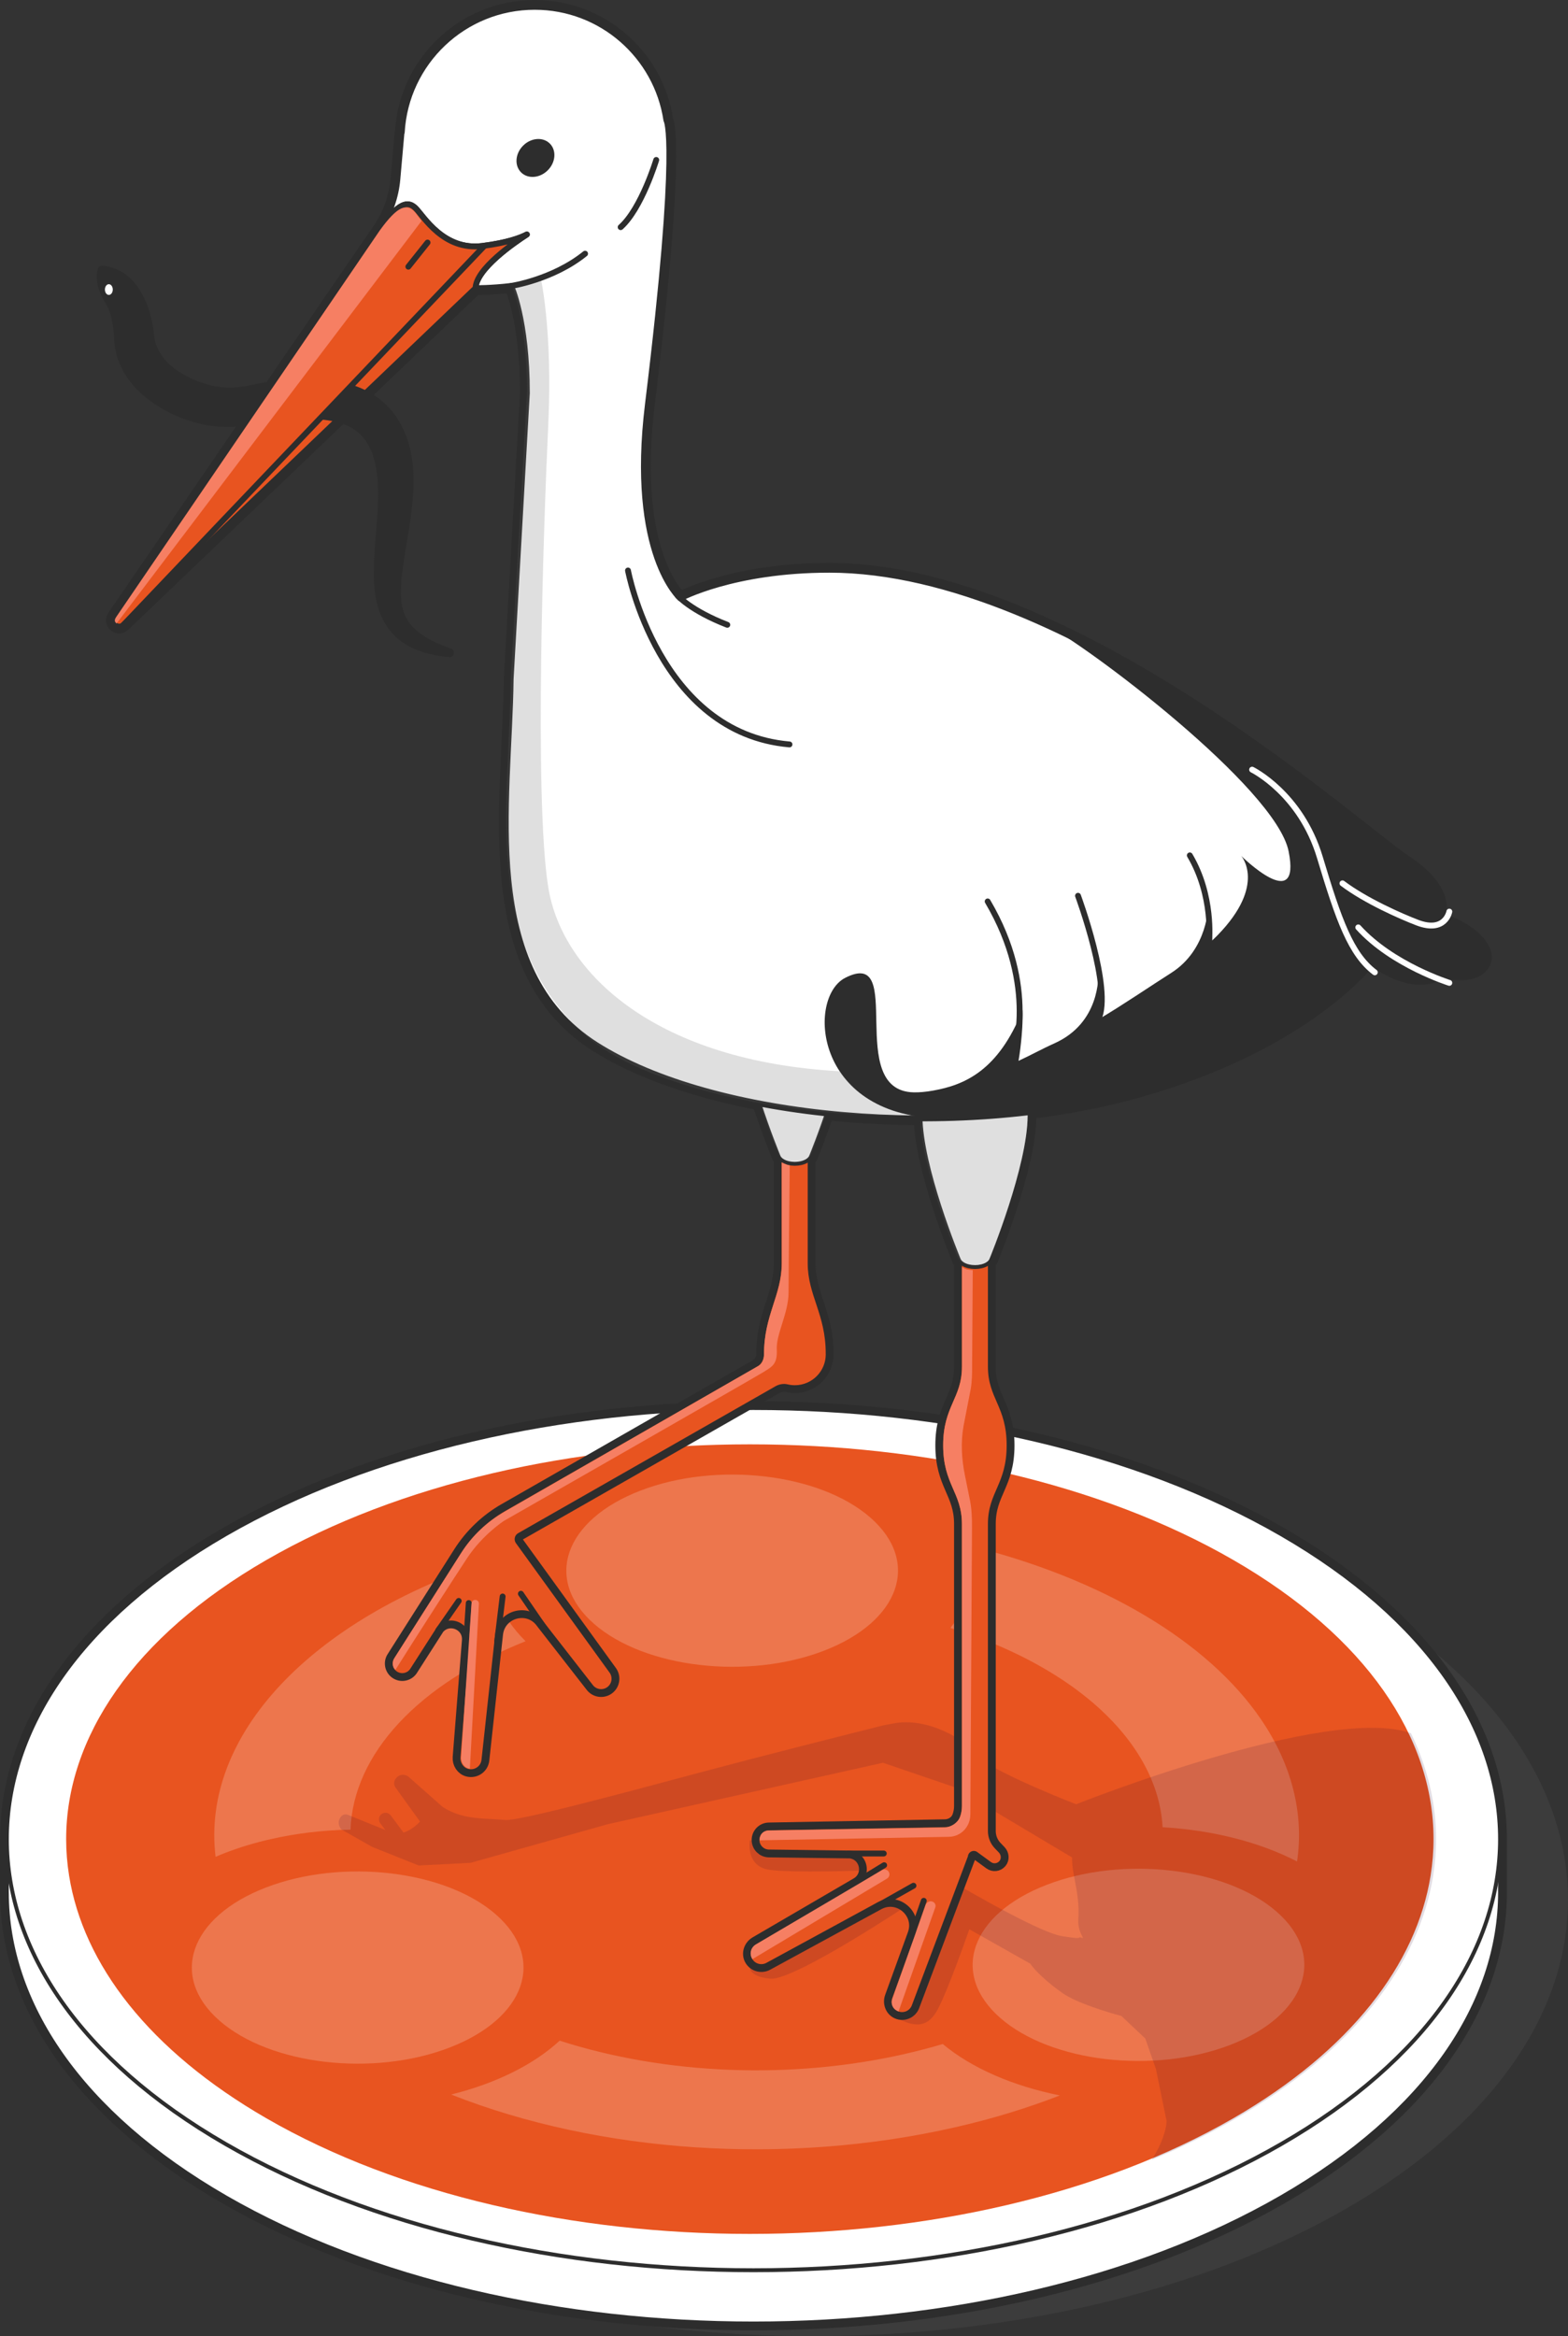 <?xml version="1.0" encoding="UTF-8"?>
<svg id="Artwork" xmlns="http://www.w3.org/2000/svg" width="141.552mm" height="210.87mm" viewBox="0 0 401.25 597.742">
  <rect x="0" y="0" width="401.25" height="597.742" fill="#333333" stroke="none"/>
  <defs>
    <style>
      .cls-1, .cls-2, .cls-3, .cls-4, .cls-5, .cls-6, .cls-7 {
        stroke-width: 0px;
      }

      .cls-1, .cls-8, .cls-9 {
        fill: #e85420;
      }

      .cls-10 {
        stroke: #fff;
      }

      .cls-10, .cls-11, .cls-12, .cls-13, .cls-8, .cls-14, .cls-9, .cls-15 {
        stroke-linejoin: round;
      }

      .cls-10, .cls-11, .cls-12, .cls-13, .cls-14, .cls-15 {
        stroke-linecap: round;
      }

      .cls-10, .cls-13 {
        fill: none;
      }

      .cls-10, .cls-13, .cls-8, .cls-15 {
        stroke-width: 1.5px;
      }

      .cls-11, .cls-12, .cls-13, .cls-8, .cls-14, .cls-16, .cls-9, .cls-15 {
        stroke: #2d2d2d;
      }

      .cls-11, .cls-12, .cls-14, .cls-5, .cls-15 {
        fill: #fff;
      }

      .cls-11, .cls-16, .cls-9 {
        stroke-width: .5px;
      }

      .cls-2 {
        fill: #f67f63;
      }

      .cls-3, .cls-6 {
        fill: rgba(59, 17, 50, .1);
      }

      .cls-4 {
        fill: #2d2d2d;
      }

      .cls-17, .cls-7 {
        opacity: .2;
      }

      .cls-14 {
        stroke-width: 3.5px;
      }

      .cls-16 {
        fill: #bfbfbf;
        stroke-miterlimit: 10;
      }

      .cls-6 {
        opacity: .5;
      }

      .cls-7 {
        fill: #606060;
      }
    </style>
  </defs>
  <path class="cls-7" d="M344.615,407.157c75.514,43.598,75.512,114.286-.004,157.885-75.516,43.599-197.951,43.6-273.465.002-75.514-43.598-75.512-114.286.004-157.885,75.516-43.599,197.951-43.6,273.465-.002Z"/>
  <path class="cls-14" d="M383.86,484.071v-13.367c0-.045.003-.09.003-.135,0-.005-0-.009-0-.014-.005-28.225-18.657-56.449-55.956-77.984-74.611-43.076-195.58-43.075-270.193.003C20.414,414.108,1.761,442.331,1.753,470.555h-.003v13.63h.003v.026c.003,28.226,18.655,56.452,55.957,77.988,74.611,43.076,195.58,43.075,270.193-.002,37.306-21.539,55.96-49.769,55.961-77.999,0-.005-0-.009-0-.014,0-.038-.003-.076-.003-.115Z"/>
  <path class="cls-12" d="M383.862,484.185c0-.038-.003-.076-.003-.115v-13.515h-1.463c-5.05-23.526-23.208-46.293-54.491-64.354-74.611-43.076-195.58-43.075-270.193.002-31.282,18.061-49.442,40.826-54.493,64.352h-1.47v13.63h.003v.026c.003,28.226,18.655,56.452,55.957,77.988,74.611,43.076,195.58,43.075,270.193-.002,37.306-21.539,55.96-49.769,55.961-77.999,0-.005-0-.009-0-.014Z"/>
  <path class="cls-12" d="M383.862,470.555c-.005-28.225-18.657-56.449-55.956-77.984-74.611-43.076-195.58-43.075-270.193.002C20.414,414.109,1.761,442.332,1.753,470.555v.027c.003,28.226,18.655,56.452,55.957,77.988,74.611,43.076,195.58,43.075,270.192-.002,37.306-21.539,55.96-49.769,55.961-77.999,0-.005-0-.009-0-.014Z"/>
  <path class="cls-1" d="M366.844,470.556c-.005-25.847-17.085-51.693-51.242-71.413-68.324-39.447-179.102-39.446-247.428.002-34.156,19.72-51.238,45.565-51.245,71.411v.025c0,3.111.255,6.222.75,9.323,3.619,22.658,20.446,44.746,50.492,62.094,68.324,39.447,179.101,39.446,247.427-.002,30.049-17.349,46.876-39.438,50.496-62.097.496-3.103.75-6.216.75-9.33,0-.004-0-.008-0-.013Z"/>
  <g class="cls-17">
    <path class="cls-5" d="M68.073,482.942c19.528-7.508,45.86-4.42,58.815,6.897,12.955,11.317,7.627,26.578-11.901,34.086-19.528,7.508-45.86,4.42-58.815-6.897-12.955-11.317-7.627-26.578,11.901-34.086Z"/>
    <path class="cls-5" d="M163.904,381.391c19.528-7.508,45.86-4.42,58.815,6.897,12.955,11.317,7.627,26.578-11.901,34.086-19.528,7.508-45.86,4.42-58.815-6.897-12.955-11.317-7.627-26.578,11.901-34.086Z"/>
    <path class="cls-5" d="M231.655,525.516c-29.087,6.629-61.171,5.382-88.445-3.379-6.577,6.107-16.315,10.939-27.768,13.783,38.078,15.038,85.9,18.199,128.955,8.386,9.455-2.155,18.452-4.896,26.816-8.156-12.153-2.45-22.597-7.026-29.963-13.156-3.13.934-6.345,1.778-9.604,2.515l.009.008Z"/>
    <path class="cls-5" d="M267.88,482.247c19.528-7.508,45.86-4.42,58.815,6.897s7.627,26.578-11.901,34.086c-19.528,7.508-45.86,4.42-58.815-6.897-12.955-11.317-7.627-26.578,11.901-34.086Z"/>
    <path class="cls-5" d="M331.916,476.29c1.801-12.256-1.335-24.735-9.154-36.265-13.645-20.103-40.85-36.226-75.098-44.638,2.294,7.127.758,14.492-4.439,21.145,21.471,6.752,38.149,17.669,47.115,30.878,4.385,6.468,6.797,13.224,7.172,20.112,12.848.758,24.824,3.815,34.395,8.76l.009.008Z"/>
    <path class="cls-5" d="M55.163,475.096c.865-.377,1.756-.731,2.643-1.072,3.575-1.374,7.386-2.526,11.428-3.441,6.586-1.5,13.446-2.321,20.456-2.436.733-19.394,17.303-37.228,44.806-48.217-1.626-1.607-3.029-3.288-4.216-5.019-3.402-5.018-4.795-10.393-4.085-15.725-46.806,15.057-74.794,44.964-71.027,75.931l-.004-.021Z"/>
  </g>
  <path class="cls-3" d="M367.486,470.614c-.001-9.136-2.147-18.271-6.416-27.136-21.148-7.547-85.694,18.173-85.694,18.173,0,0-19.412-7.492-25.542-12.261-1.248-3.292-10.884-9.466-19.603-8.649-.928.087-2.387.346-4.283.745-9.248,2.32-32.239,8.137-44.49,11.419-24.3,6.509-48.996,13.124-52.215,12.766-1.151-.128-2.341-.186-3.559-.245-3.973-.194-8.242-.402-12.413-3.095l-8.854-7.833s-1.631-1.067-2.943.346c-1.311,1.413-.122,2.719-.122,2.719l6.13,8.515s-1.836,2.089-4.227,2.812l-3.273-4.394c-.55-.739-1.596-.892-2.335-.341-.739.55-.892,1.596-.341,2.335l1.303,1.749c-3.891-1.583-9.517-3.865-9.517-3.865,0,0-1.339-.651-2.146.913-.808,1.563.444,2.833.444,2.833l7.833,4.427,11.919,4.769,13.281-.681,35.078-9.876,70.447-15.729,18.144,6.18,30.263,18.063c-.049,2.0.317,3.906.716,5.987.53,2.761,1.119,5.83.876,9.833-.13,2.147.596,3.553.958,4.252.267.518.335.648-.292.406-.429-.107-.434-.076-.443-.019-.019.125-.059.38-4.54-.367-5.056-.842-20.753-9.612-32.861-16.8l-8.972-7.695h-37.911s-1.112,6.292,4.476,7.453c3.666.761,16.739.531,25.3.282l1.171,4.005-30.947,20.129s-.971,2.977,5.244,3.536c6.215.558,36.629-19.794,36.629-19.794l3.111.912s-9.924,28.091-7.074,29.207,6.599,3.095,9.608-1.522c2.053-3.151,6.212-14.533,8.648-21.448l15.633,8.828c1.135,1.816,4.742,5.101,8.284,7.553,3.542,2.452,11.466,4.881,14.985,5.79l6.13,5.789,2.725,7.833,2.724,13.282c-.057,2-1.042,5.613-3.813,9.923,7.534-3.138,14.739-6.658,21.52-10.573,30.049-17.349,46.876-39.438,50.496-62.097.496-3.103.75-6.216.75-9.33,0-.004-0-.008-0-.013ZM225.314,479.359l-1.085-.834c3.105-.101,5.172-.187,5.172-.187l-4.087,1.021Z"/>
  <path class="cls-6" d="M367.486,470.614c-.001-9.136-2.147-18.271-6.416-27.136-21.148-7.547-85.694,18.173-85.694,18.173,0,0-19.412-7.492-25.542-12.261-1.248-3.292-10.884-9.466-19.603-8.649-.928.087-2.387.346-4.283.745-9.248,2.32-32.239,8.137-44.49,11.419-24.3,6.509-48.996,13.124-52.215,12.766-1.151-.128-2.341-.186-3.559-.245-3.973-.194-8.242-.402-12.413-3.095l-8.854-7.833s-1.631-1.067-2.943.346c-1.311,1.413-.122,2.719-.122,2.719l6.13,8.515s-1.836,2.089-4.227,2.812l-3.273-4.394c-.55-.739-1.596-.892-2.335-.341-.739.55-.892,1.596-.341,2.335l1.303,1.749c-3.891-1.583-9.517-3.865-9.517-3.865,0,0-1.339-.651-2.146.913-.808,1.563.444,2.833.444,2.833l7.833,4.427,11.919,4.769,13.281-.681,35.078-9.876,70.447-15.729,18.144,6.18,30.263,18.063c-.049,2.0.317,3.906.716,5.987.53,2.761,1.119,5.83.876,9.833-.13,2.147.596,3.553.958,4.252.267.518.335.648-.292.406-.429-.107-.434-.076-.443-.019-.019.125-.059.38-4.54-.367-5.056-.842-20.753-9.612-32.861-16.8l-8.972-7.695h-37.911s-1.112,6.292,4.476,7.453c3.666.761,16.739.531,25.3.282l1.171,4.005-30.947,20.129s-.971,2.977,5.244,3.536c6.215.558,36.629-19.794,36.629-19.794l3.111.912s-9.924,28.091-7.074,29.207,6.599,3.095,9.608-1.522c2.053-3.151,6.212-14.533,8.648-21.448l15.633,8.828c1.135,1.816,4.742,5.101,8.284,7.553,3.542,2.452,11.466,4.881,14.985,5.79l6.13,5.789,2.725,7.833,2.724,13.282c-.057,2-1.042,5.613-3.813,9.923,7.534-3.138,14.739-6.658,21.52-10.573,30.049-17.349,46.876-39.438,50.496-62.097.496-3.103.75-6.216.75-9.33,0-.004-0-.008-0-.013ZM225.314,479.359l-1.085-.834c3.105-.101,5.172-.187,5.172-.187l-4.087,1.021Z"/>
  <path class="cls-4" d="M67.758,97.831c-4.479.765-8.22,2.303-14.622.543-.55-.151-12.822-3.261-13.741-12.782,0,0-.96-14.868-11.584-17.358-2.168-.508-2.511-.246-2.838.802h0s-1.138,3.214,1.722,8.028c1.369,2.304,1.886,3.702,2.429,7.958.024.399.042.805.052,1.217.331,13.614,14.251,20.352,21.583,22.088.02.004.04.004.061.009.617.154,1.237.294,1.854.407,4.521.875,9.234.436,13.953-.188l7.906-11.531c-2.32.17-4.601.459-6.774.805Z"/>
  <path class="cls-14" d="M367.712,235.171s4.431-6.357-8.092-14.641c-.249-.164-.529-.359-.825-.569-.081-.057-.166-.118-.25-.178-.253-.181-.52-.376-.803-.585-.068-.05-.13-.096-.2-.148-.348-.258-.72-.538-1.111-.836-.11-.084-.228-.174-.342-.261-.303-.232-.618-.474-.946-.727-.143-.11-.283-.218-.43-.332-.402-.312-.818-.636-1.252-.975-.283-.22-.579-.453-.875-.685-.179-.14-.356-.279-.54-.423-14.407-11.312-43.719-34.844-76.642-51.274-.012-.006-.025-.013-.037-.019-2.701-1.347-5.424-2.645-8.167-3.886-.009-.004-.017-.008-.025-.012.002.001.005.002.007.003-18.129-8.198-37.042-13.843-54.944-13.843-24.659,0-38.145,7.32-38.146,7.321h0s-13.012-11.148-8.284-49.705c8.284-67.568,4.719-72.645,4.719-72.645l-.001.002c-2.452-16.413-16.604-29.002-33.7-29.002-18.169,0-33.013,14.22-34.019,32.138l-.058-.041-1.066,12.026c-.399,4.498-1.916,8.824-4.415,12.585L29.16,157.789c-1.098,1.601,1.045,3.422,2.448,2.08l90.083-86.143s3.898.056,9.1-.564c.001.001,4.031,8.656,4.031,27.439l-4.145,73.113c-.38,31.884-8.44,74.342,21.823,93.62,10.683,6.805,25.335,11.85,41.794,14.999,2.383,7.343,4.766,13.094,4.857,13.353h.013c.088.33.298.649.613.94v26.635c0,8.087-4.523,13.198-4.523,23.268v.02c0,1.244-.666,2.392-1.745,3.01l-64.301,36.82c-4.66,2.669-8.601,6.432-11.482,10.964l-17.027,26.787c-.827,1.227-.514,2.89.7,3.734,1.205.837,2.858.56,3.725-.623l6.91-10.797c2.864-3.287,8.262-1.018,7.919,3.328l-.07.883-.626,7.905h0l-1.667,21.067c-.115,1.45.768,2.865,2.179,3.219,1.835.46,3.526-.812,3.699-2.571l3.501-32.169c.653-6,8.382-8.003,11.867-3.077l12.609,16.182c.945,1.335,2.803,1.633,4.117.659,1.264-.936,1.558-2.705.665-3.999l-23.992-33.171c-.526-.727-.305-1.749.475-2.194l65.853-37.589c.896-.512,1.953-.699,2.956-.459.605.145,1.237.221,1.886.221,4.502,0,8.152-3.65,8.152-8.152,0-.083-.01-.163-.012-.245h.007c0-10.07-4.609-14.937-4.609-23.023v-26.574c.355-.307.582-.649.676-1.002h.012s1.881-4.573,3.988-10.805c7.828.823,15.873,1.25,23.946,1.271.326,13.316,9.522,35.433,9.702,35.947h.013c.088.33.298.649.613.94v26.635c0,8.087-4.794,10.07-4.794,20.141,0,10.07,4.794,12.054,4.794,20.141v72.165c0,.95-.174,1.874-.498,2.735-.548,1.459-2.008,2.375-3.566,2.403l-45.068.82c-1.479.021-2.667,1.226-2.667,2.705,0,1.467,1.17,2.667,2.637,2.704l20.805.258c4.333.478,5.549,6.206,1.783,8.403l-.766.446-6.851,3.995h0l-18.237,10.637c-1.382.806-2.004,2.567-1.263,3.985.786,1.505,2.628,2.024,4.065,1.223l28.42-15.472c5.301-2.886,11.354,2.32,9.296,7.993l-5.828,16.061c-.537,1.481.09,3.209,1.54,3.826,1.545.657,3.297-.112,3.877-1.654l14.369-38.169c.057-.993,1.191-1.528,1.993-.941l3.513,2.569c.764.559,1.851.457,2.498-.307.617-.73.5-1.836-.162-2.525l-1.008-1.049c-1.101-1.145-1.716-2.672-1.716-4.26v-78.551c0-8.087,4.794-10.071,4.794-20.141,0-10.071-4.794-12.054-4.794-20.141v-26.573c.354-.308.582-.649.676-1.002h.012s9.718-23.615,9.718-36.664c0-.29-.034-.579-.087-.867,6.721-.805,13.288-1.928,19.598-3.361.324-.073.647-.148.97-.223.768-.179,1.536-.357,2.296-.546,1.224-.301,2.438-.613,3.637-.941,45.081-12.344,61.071-34.498,61.072-34.499.001.001,6.232,5.409,12.817,5.203,1.844-.058,3.715-.555,5.485-1.735 0,0,1.927.53,4.166.578s4.792-.385,6.045-2.312c2.505-3.853-4.238-9.825-11.752-11.56Z"/>
  <path class="cls-9" d="M211.544,346.284h.007c0-10.07-4.609-14.937-4.609-23.023v-29.011c0,.734-.672,1.467-2.015,1.868-1.017.303-2.117.303-3.134 0-1.345-.401-2.017-1.133-2.017-1.868v29.011c0,8.087-4.523,13.198-4.523,23.268,0,.007,0,.013 0.0.02.003,1.207-.573,2.339-1.621,2.939l-64.425,36.891c-4.661,2.669-8.601,6.432-11.482,10.964l-17.027,26.787c-.827,1.227-.514,2.89.7,3.734,1.205.837,2.858.56,3.725-.623l6.91-10.797c2.864-3.287,8.262-1.018,7.919,3.328l-.07.883-.626,7.905h0l-1.667,21.067c-.115,1.45.768,2.865,2.179,3.219,1.835.46,3.526-.813,3.699-2.571l3.501-32.169c.653-6,8.382-8.003,11.867-3.077l12.609,16.182c.945,1.335,2.803,1.633,4.117.659,1.264-.936,1.558-2.705.665-3.999l-23.992-33.171c-.526-.727-.305-1.749.475-2.194l65.853-37.589c.896-.511,1.953-.698,2.956-.459.605.144,1.237.221,1.886.221,4.502,0,8.152-3.65,8.152-8.152,0-.083-.01-.163-.012-.245Z"/>
  <path class="cls-12" d="M213.26,253.324c-5.451-3.147-14.289-3.147-19.739,0-2.726,1.574-4.089,3.636-4.089,5.698h0c0,13.222,9.535,36.141,9.718,36.664h.013c.134.503.523.987,1.194,1.374,1.676.967,4.392.967,6.068,0,.671-.387,1.06-.872,1.194-1.374h.012s9.718-23.615,9.718-36.664h0c0-2.062-1.362-4.125-4.088-5.698Z"/>
  <line class="cls-15" x1="119.337" y1="419.463" x2="119.951" y2="410.165"/>
  <line class="cls-15" x1="127.238" y1="419.936" x2="128.624" y2="408.49"/>
  <line class="cls-15" x1="112.143" y1="417.166" x2="117.383" y2="409.62"/>
  <line class="cls-15" x1="139.564" y1="416.922" x2="133.292" y2="407.783"/>
  <path class="cls-9" d="M254.774,472.766c-1.101-1.145-1.716-2.672-1.716-4.26v-78.551c0-8.087,4.794-10.071,4.794-20.141,0-10.071-4.794-12.054-4.794-20.141v-29.011c0,.734-.672,1.467-2.016,1.868-1.017.303-2.118.303-3.135,0-1.344-.401-2.016-1.133-2.016-1.868v29.011c0,8.087-4.794,10.07-4.794,20.141,0,10.07,4.794,12.054,4.794,20.141v72.165c0,.95-.174,1.874-.498,2.735-.548,1.459-2.008,2.375-3.566,2.403l-45.068.82c-1.479.021-2.667,1.226-2.667,2.705,0,1.467,1.17,2.667,2.637,2.704l20.805.258c4.333.478,5.549,6.206,1.783,8.403l-.766.446-6.851,3.995h0l-18.237,10.637c-1.382.806-2.004,2.567-1.263,3.985.786,1.505,2.628,2.024,4.065,1.223l28.42-15.472c5.301-2.886,11.355,2.32,9.296,7.993l-5.882,16.21c-.558,1.538.258,3.233,1.807,3.757h0c1.49.504,3.11-.263,3.664-1.735l14.369-38.169c.057-.993,1.191-1.528,1.993-.941l3.513,2.569c.764.559,1.851.457,2.498-.307.617-.73.5-1.836-.162-2.525l-1.008-1.049Z"/>
  <path class="cls-12" d="M259.377,279.736c-5.451-3.147-14.289-3.147-19.739,0-2.726,1.574-4.089,3.636-4.089,5.698h0c0,13.222,9.535,36.141,9.718,36.664h.013c.134.503.523.987,1.194,1.374,1.676.967,4.392.967,6.068,0,.671-.387,1.06-.872,1.194-1.374h.012s9.718-23.615,9.718-36.664h0c0-2.062-1.362-4.125-4.088-5.698Z"/>
  <path class="cls-7" d="M213.26,252.834c-5.451-3.147-14.289-3.147-19.739,0-2.726,1.574-4.089,3.636-4.089,5.698h0c0,13.222,9.535,36.141,9.718,36.664h.013c.134.503.523.987,1.194,1.374,1.676.967,4.392.967,6.068,0,.671-.387,1.06-.872,1.194-1.374h.012s9.718-23.615,9.718-36.664h0c0-2.062-1.362-4.125-4.088-5.698Z"/>
  <path class="cls-7" d="M258.918,280.142c-5.346-3.086-14.013-3.086-19.359,0-2.673,1.543-4.01,3.566-4.01,5.589h0c0,12.967,9.351,35.444,9.53,35.957h.012c.131.493.513.968,1.171,1.348,1.643.949,4.307.949,5.951,0,.658-.38,1.04-.855,1.171-1.348h.012s9.53-23.16,9.53-35.957h0c0-2.023-1.336-4.045-4.009-5.589Z"/>
  <line class="cls-15" x1="223.717" y1="488.155" x2="233.76" y2="482.491"/>
  <line class="cls-15" x1="216.205" y1="483.38" x2="226.253" y2="477.242"/>
  <line class="cls-15" x1="216.971" y1="474.25" x2="226.158" y2="474.25"/>
  <g>
    <polygon class="cls-11" points="130.791 73.162 130.791 73.162 130.791 73.162 130.791 73.162"/>
    <path class="cls-15" d="M130.677,173.714c-.38,31.885-8.44,74.342,21.823,93.62,30.263,19.277,92.298,24.506,137.379,12.162,45.081-12.344,61.072-34.499,61.072-34.499,0,0,10.211,8.862,18.302,3.468,0,0,7.706,2.119,10.211-1.734,2.505-3.853-4.238-9.825-11.752-11.56,0,0,4.431-6.357-8.092-14.641-12.523-8.284-85.924-74.751-147.381-74.751-24.66,0-38.146,7.321-38.146,7.321,0,0-13.012-11.148-8.284-49.705,8.284-67.568,4.719-72.645,4.719-72.645l-.001.002c-2.452-16.413-16.604-29.002-33.7-29.002-18.169,0-33.013,14.22-34.019,32.138l-.058-.041-1.066,12.026c-.399,4.498-1.916,8.824-4.415,12.585,4.771-6.598,7.083-7.176,9.105-5.153,2.023,2.023,7.128,10.885,17.05,9.633,6.5-.82,9.851-2.133,11.397-2.944h0c-3.346,2.162-12.972,8.8-13.131,13.733,0,0,3.898.056,9.1-.564h0-0c.001.001,4.031,8.656,4.031,27.44l-4.145,73.113Z"/>
    <path class="cls-8" d="M134.822,59.993c-1.546.811-4.897,2.124-11.397,2.944-9.922,1.252-15.027-7.61-17.05-9.633-2.023-2.023-4.335-1.445-9.105,5.153L29.16,157.789c-1.098,1.601,1.045,3.423,2.448,2.081l90.083-86.144c.159-4.933,9.785-11.571,13.131-13.733Z"/>
  </g>
  <path class="cls-15" d="M173.415,152.4s3.258,3.809,12.698,7.469"/>
  <path class="cls-4" d="M261.644,258.458c.02.306.032.644.039,1.01.051,3.042-.358,7.975-1.044,11.965,3.003-1.374,5.989-3.047,9.149-4.459,11.783-5.264,11.211-17.145,11.35-18.052,0,0,1.878,7.008-.072,11.921,6.13-3.605,13.516-8.658,18.608-11.883,9.528-6.034,9.528-17.377,9.528-17.377,0,0,1.094,5.51.965,9.077.533-.497,1.037-.981,1.484-1.443,12.523-12.908,5.972-20.229,5.972-20.229,0,0,15.413,15.219,12.137-1.156-3.267-16.334-52.016-53.058-62.583-58.213,44.111,19.947,83.569,55.04,92.444,60.911,12.523,8.284,8.092,14.641,8.092,14.641,7.514,1.734,14.257,7.706,11.752,11.56-2.505,3.853-10.211,1.734-10.211,1.734-8.092,5.395-18.302-3.468-18.302-3.468,0,0-15.99,22.155-61.072,34.499-4.281,1.172-8.727,2.168-13.272,3.026-10.39,1.96-21.351,3.103-32.404,3.476-1.329.045-2.657.099-3.987.122-32.041-.94-33.689-30.923-23.931-35.921,15.798-8.092-.385,28.898,17.532,29.298,1.467.033,3.133-.126,4.962-.45,8.084-1.432,16.712-5.127,22.866-20.589Z"/>
  <path class="cls-13" d="M309.409,240.693s1.191-11.494-4.937-21.825"/>
  <path class="cls-13" d="M275.863,229.199s8.862,23.936,5.202,31.644"/>
  <path class="cls-13" d="M259.345,270.088s6.416-17.386-6.6-39.444"/>
  <path class="cls-10" d="M320.415,196.929s12.426,6.069,17.339,22.444c4.85,16.168,7.951,24.793,14.056,29.412"/>
  <path class="cls-10" d="M370.881,233.251s-1.024,5.581-8.274,2.787c-4.045-1.559-13.089-5.507-19.073-10.018"/>
  <path class="cls-10" d="M370.88,251.483c.133.025-14.559-4.513-23.3-14.193"/>
  <path class="cls-15" d="M160.703,145.972s7.803,41.614,41.325,44.503"/>
  <g>
    <path class="cls-16" d="M240.216,286.119c.267-.005.534-.018.801-.024-.316.006-.632.011-.948.016.05.002.096.007.146.009Z"/>
    <polygon class="cls-11" points="130.791 73.162 130.791 73.162 130.791 73.162 130.791 73.162"/>
    <path class="cls-7" d="M214.789,274.092c-46.409-2.565-70.868-24.624-74.486-47.053-3.683-22.836-1.153-93.898,0-118.454,1.153-24.556-2.019-37.851-2.019-37.851-4.247,1.522-7.446,2.002-7.446,2.002v.001c.004.008,4.03,8.663,4.03,27.439l-4.145,73.113c-.38,31.884-7.725,68.219,19.319,91.799,14.093,12.288,49.367,20.889,83.058,20.337-11.826-2.721-14.407-6.872-18.312-11.333Z"/>
    <path class="cls-7" d="M241.017,286.095c5.228-.107,10.449-.38,15.609-.835-.004-.005-.008-.009-.012-.013-4.107.361-8.252.611-12.411.751-1.062.036-2.124.07-3.186.098Z"/>
  </g>
  <path class="cls-15" d="M167.928,40.926s-3.757,12.426-9.103,17.195"/>
  <line class="cls-15" x1="109.409" y1="62.063" x2="104.496" y2="68.235"/>
  <line class="cls-15" x1="124.003" y1="62.859" x2="31.608" y2="159.87"/>
  <path class="cls-4" d="M115.416,165.948c-4.242-1.502-8.922-3.589-11.209-7.396-2.046-3.42-1.833-7.961-1.186-12.713,1.677-12.911,6.457-28.482-2.337-40.185-2.741-3.483-6.246-5.7-10.122-7.038l-8.326,8.741c2.23.189,4.41.642,6.517,1.5,12.143,5.307,6.806,25.37,6.97,36.448-.62,13.651,5.206,21.717,19.241,22.797,1.312.136,1.645-1.783.451-2.154Z"/>
  <line class="cls-15" x1="232.746" y1="496.818" x2="236.394" y2="486.35"/>
  <path class="cls-15" d="M130.791,73.162s10.695-1.603,18.931-8.25"/>
  <path class="cls-2" d="M106.055,54.147c-2.001-2-4.163-1.694-8.882,4.832L29.743,157.852c-.636.928-.307,1.309.081,1.68L107.88,56.518c-.847-1.019-1.349-1.895-1.826-2.372Z"/>
  <path class="cls-2" d="M128.939,389.15s64.058-36.604,66.37-38.05c2.312-1.445,3.661-2.023,3.468-5.876-.193-3.853,3.015-9.247,3.015-14.545s.303-32.497.303-32.497c-1.084-.197-2.041-.795-2.041-.795l.018,25.873c0,8.087-4.568,13.217-4.568,23.288,0,.007,0-.007,0,0,.004,1.207-.506,2.437-1.41,2.915l-64.762,37.202c-4.66,2.669-8.468,6.204-11.349,10.737l-16.997,26.752c-.741,1.074-.557,2.487.202,3.1,5.394-8.61,15.539-24.335,18.385-28.639,3.949-5.972,9.368-9.464,9.368-9.464Z"/>
  <path class="cls-2" d="M248.209,383.858l-1.305-6.465c-.828-4.102-1.071-8.323-.352-12.445l1.85-9.536c.349-2.003.362-4.019.362-6.052l.163-24.366c-.461-.021-1.357-.151-1.545-.207,0,0-.613-.22-1.212-.588l.005,25.488c0,8.087-4.819,10.058-4.819,20.128,0,10.07,4.804,12.054,4.804,20.141l.01,72.165c0,.95-.17,1.919-.494,2.781-.548,1.46-2.355,2.657-3.913,2.685l-45.021.778c-1.361,0-2.392.984-2.348,2.499.003.003.151.004.154.007l48.28-.893c3.125-.058,5.465-2.598,5.483-5.723l.418-73.206c.014-2.414-.042-4.823-.519-7.19Z"/>
  <path class="cls-2" d="M121.608,409.358c-.496,0-.908.385-.941.88l-2.685,39.623s.081,2.346,2.254,2.68l2.314-42.187c.03-.541-.401-.995-.942-.995h0Z"/>
  <path class="cls-2" d="M192.533,501.281l34.463-20.618c.697-.42.819-1.38.251-1.961h0c-.407-.416-1.045-.5-1.545-.203l-32.361,19.063c-1.083.659-1.535,2.001-1.072,3.181l.264.538Z"/>
  <path class="cls-2" d="M238.734,486.605c.542.249.805.87.606,1.433l-9.408,26.628-.415-.203c-1.078-.528-1.596-1.775-1.208-2.911l8.563-24.16c.269-.759,1.131-1.123,1.863-.787h0Z"/>
  <ellipse class="cls-4" cx="137.02" cy="40.417" rx="5.209" ry="4.462" transform="translate(11.553 108.726) rotate(-45)"/>
  <ellipse class="cls-5" cx="27.853" cy="74.088" rx="1.005" ry="1.372"/>
</svg>
